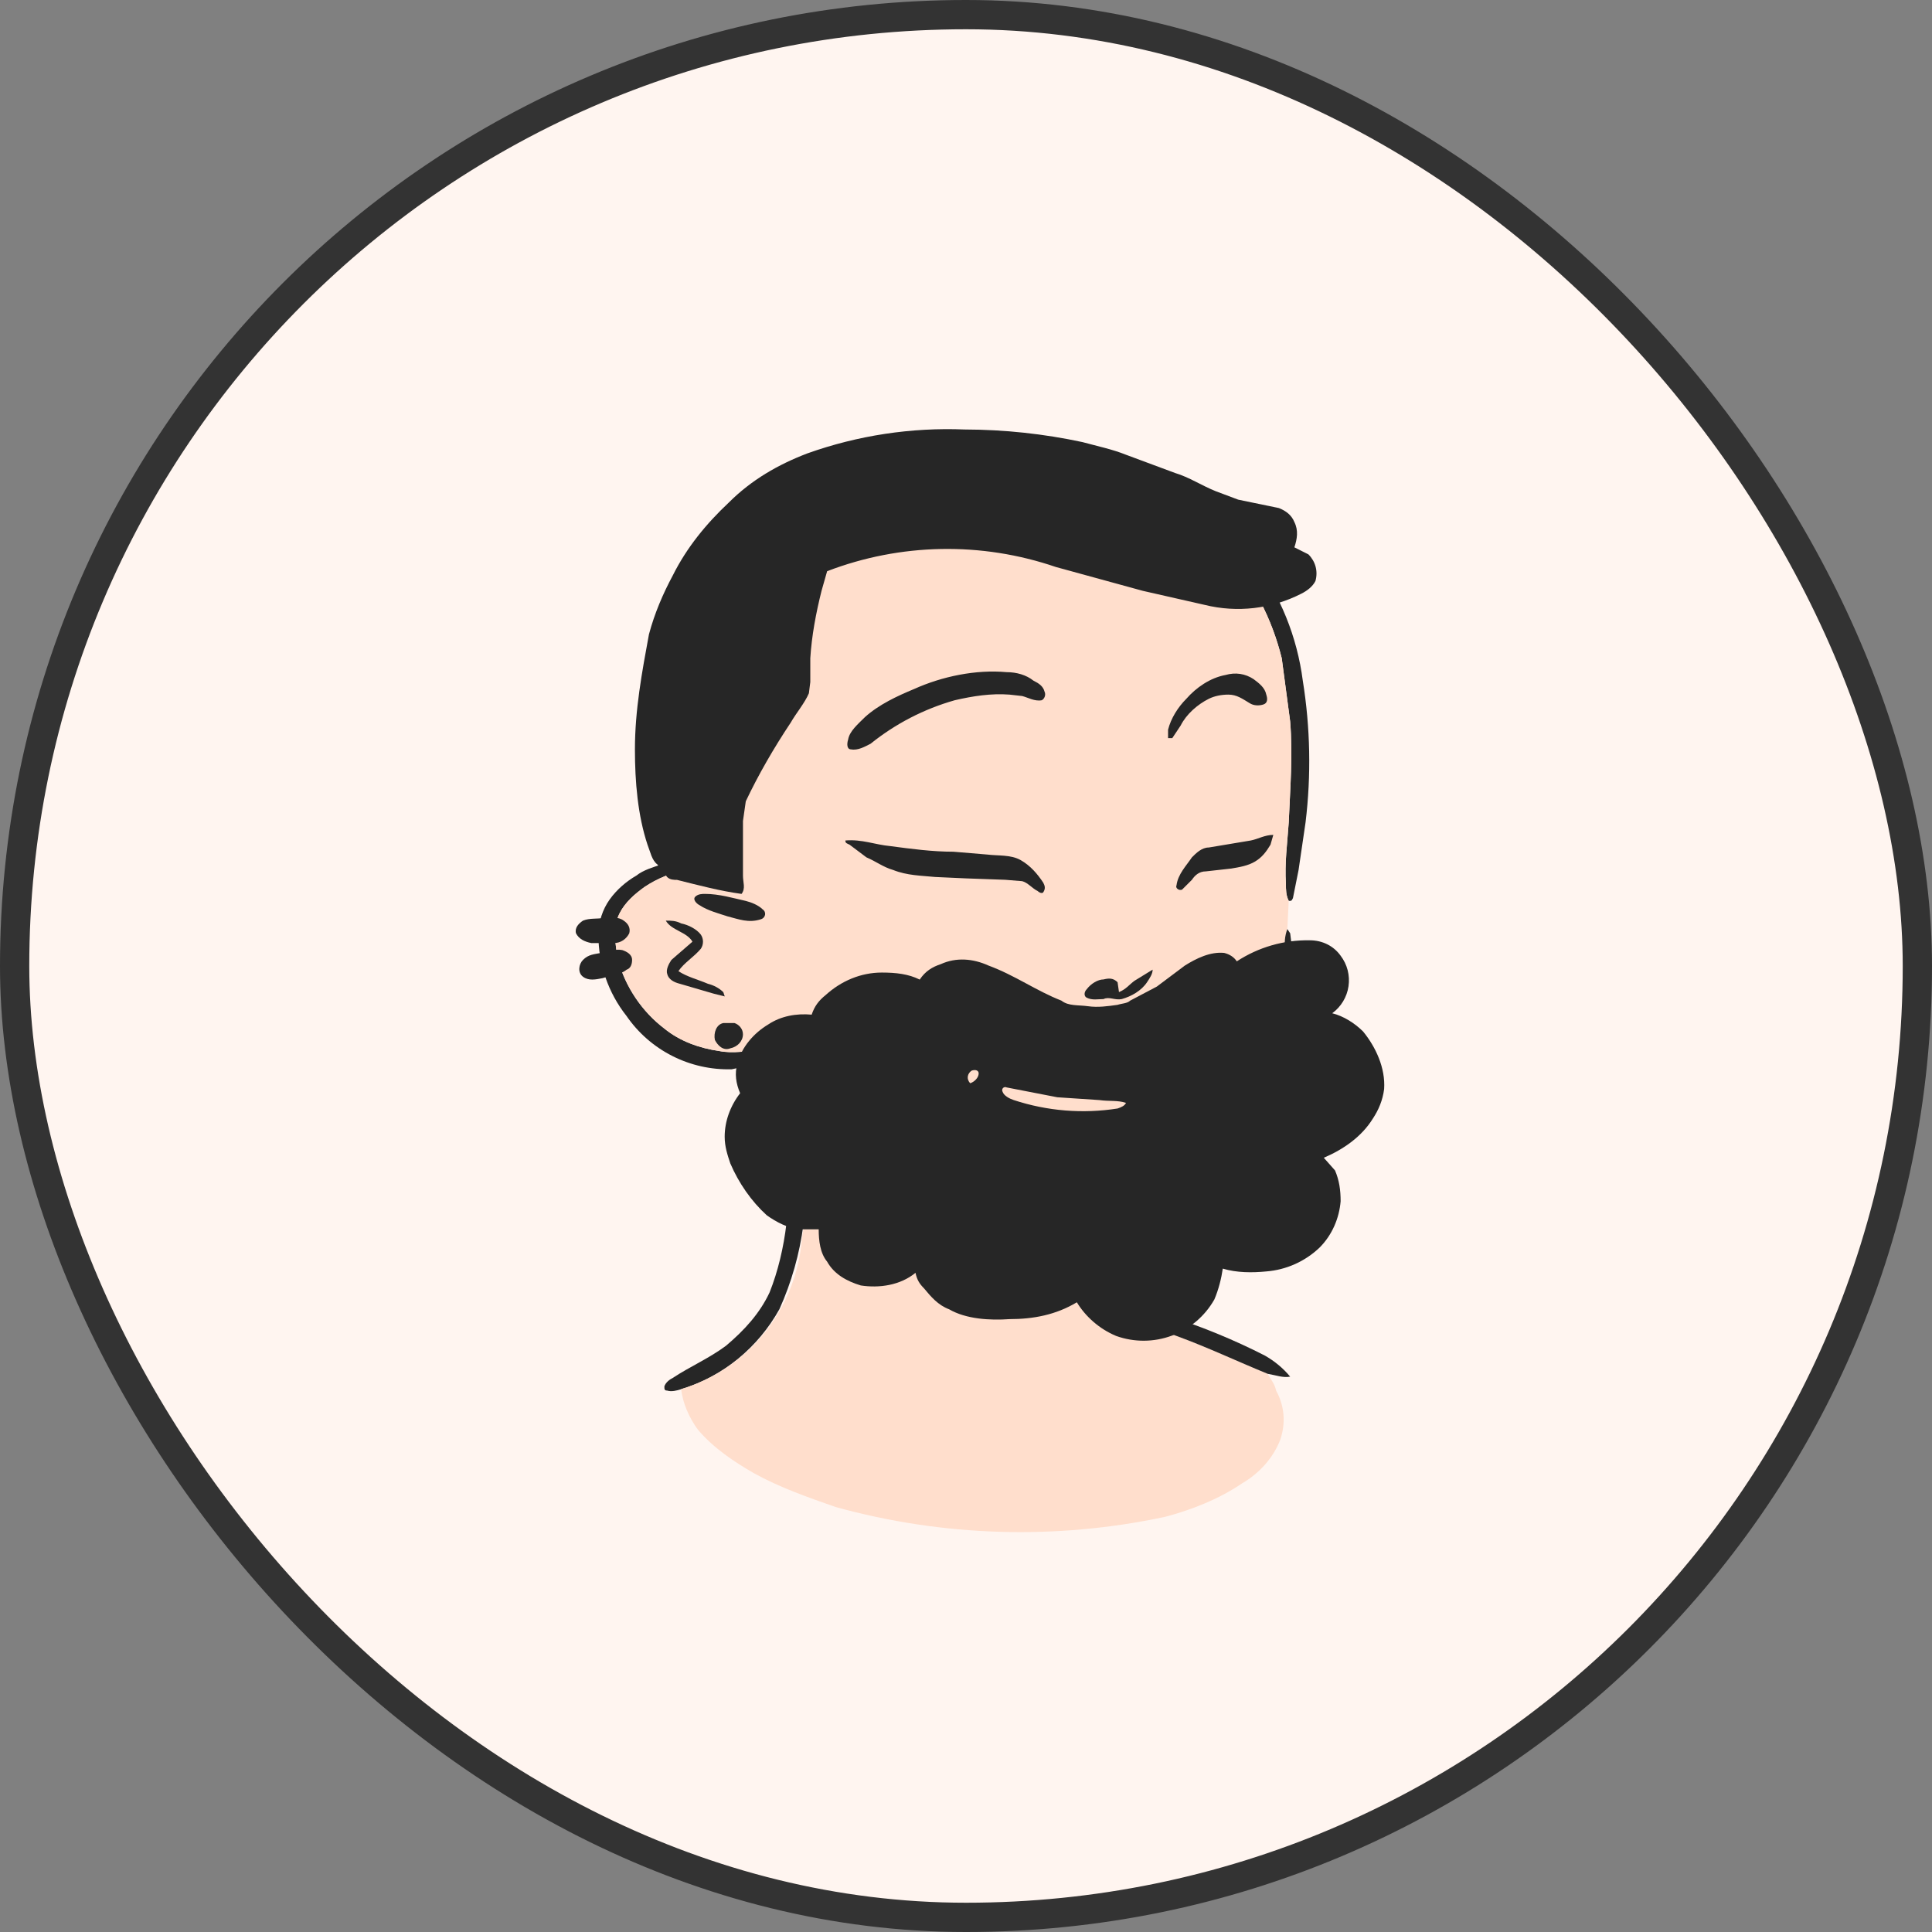 <svg width="66" height="66" viewBox="0 0 66 66" fill="none" xmlns="http://www.w3.org/2000/svg">
<rect x="0" y="0" width="66" height="66" fill="#808080" stroke="none"/>
<rect x="0.5" y="0.5" width="65" height="65" rx="32.5" fill="#FFF5F0"/>
<rect x="0.5" y="0.5" width="65" height="65" rx="32.5" stroke="#333333"/>
<mask id="mask0_1_951" style="mask-type:luminance" maskUnits="userSpaceOnUse" x="9" y="9" width="48" height="48">
<path d="M56.532 9.562H9.559V56.535H56.532V9.562Z" fill="white"/>
</mask>
<g mask="url(#mask0_1_951)">
<path d="M34.008 15.294C35.35 15.342 36.692 15.582 38.034 16.013C39.91 16.543 41.581 17.629 42.827 19.129C43.738 20.327 44.313 21.765 44.505 23.251C44.763 24.852 44.795 26.482 44.6 28.092L44.361 29.721L44.169 30.68C44.121 30.776 44.121 30.776 44.025 30.776C43.929 30.584 43.929 30.392 43.929 30.201C43.882 29.482 43.977 28.811 44.025 28.092C44.073 26.941 44.169 25.791 44.073 24.641L43.786 22.484C43.45 21.142 42.827 19.895 41.868 18.889C41.006 18.026 39.951 17.307 38.849 16.828C37.794 16.397 36.74 16.109 35.637 15.917C34.775 15.774 33.912 15.726 33.049 15.726C30.922 15.691 28.818 16.167 26.914 17.116C26.291 17.547 25.716 18.074 25.236 18.649C23.761 20.585 22.849 22.891 22.6 25.312C22.552 26.462 22.6 27.564 22.983 28.667L23.319 29.386L23.894 29.434L23.942 29.578C23.798 29.674 23.607 29.674 23.415 29.721C22.936 29.817 22.456 30.009 22.025 30.297C21.689 30.536 21.354 30.824 21.162 31.207C20.922 31.687 21.018 32.262 21.114 32.789C21.354 33.7 21.929 34.562 22.696 35.138C23.223 35.569 23.894 35.809 24.565 35.904C25.044 36 25.524 35.904 26.003 35.857C26.243 36.048 26.387 36.432 26.53 36.671L27.393 37.965C28.173 39.074 29.279 39.911 30.557 40.362C31.611 40.794 32.714 41.033 33.816 41.273L35.781 41.656L36.596 41.896V42.088H36.021C34.943 42.028 33.871 41.899 32.809 41.704C31.384 41.42 30.02 40.885 28.783 40.122C28.256 39.787 27.777 39.355 27.393 38.828C27.725 40.826 27.458 42.877 26.626 44.724C25.907 46.018 24.709 47.025 23.271 47.456C23.127 47.504 22.936 47.552 22.792 47.504C22.696 47.504 22.696 47.456 22.696 47.36C22.744 47.216 22.888 47.12 22.983 47.072C23.559 46.689 24.23 46.401 24.805 45.97C25.428 45.443 25.955 44.868 26.291 44.149C26.578 43.43 26.77 42.615 26.866 41.8C26.962 41.177 27.01 40.554 26.962 39.883L26.77 38.061L25.907 36.336L24.997 36.528C24.293 36.548 23.596 36.392 22.968 36.074C22.34 35.756 21.801 35.286 21.402 34.706C20.777 33.915 20.439 32.935 20.443 31.926C20.443 31.495 20.587 31.064 20.827 30.728C21.066 30.392 21.402 30.105 21.737 29.913C21.977 29.721 22.312 29.625 22.6 29.53L22.169 28.379C21.929 27.325 21.929 26.222 22.073 25.168C22.387 22.55 23.433 20.075 25.093 18.026C25.524 17.547 25.955 17.116 26.483 16.78C26.818 16.588 27.154 16.54 27.441 16.349C29.502 15.438 31.755 15.15 34.008 15.294Z" fill="#262626"/>
<path d="M33.049 15.724C35.04 15.65 37.023 16.027 38.848 16.827C39.951 17.306 41.005 18.025 41.868 18.888C42.827 19.894 43.45 21.14 43.785 22.483L44.073 24.64C44.169 25.79 44.073 26.94 44.025 28.09C43.977 28.809 43.881 29.48 43.929 30.2C43.929 30.391 43.929 30.583 44.025 30.775L43.977 31.733C43.881 31.973 43.881 32.213 43.881 32.5C43.785 33.651 43.785 34.849 43.593 36.047C43.545 36.622 43.45 37.245 43.21 37.773C43.066 38.204 42.827 38.587 42.491 38.923C41.916 39.546 41.197 40.073 40.43 40.505C39.519 41.032 38.561 41.272 37.65 41.655C37.41 41.751 37.171 41.847 37.027 42.038C37.41 42.086 37.746 42.038 38.129 41.943C37.89 42.518 37.842 43.093 37.842 43.668C37.842 43.908 37.794 44.195 37.89 44.435C38.033 44.675 38.273 44.866 38.513 45.01L40.19 45.633C41.245 46.017 42.251 46.496 43.306 46.927C43.402 47.119 43.545 47.263 43.593 47.503C43.881 48.03 43.929 48.605 43.737 49.18C43.498 49.803 43.018 50.331 42.443 50.666C41.676 51.193 40.718 51.577 39.807 51.816C36.08 52.613 32.216 52.498 28.543 51.481C27.584 51.145 26.626 50.81 25.763 50.331C25.092 49.947 24.373 49.468 23.846 48.845C23.558 48.461 23.319 47.934 23.271 47.455C24.393 47.112 25.386 46.44 26.121 45.525C26.857 44.611 27.299 43.496 27.393 42.326C27.584 41.176 27.584 39.977 27.393 38.827C27.776 39.354 28.255 39.786 28.783 40.121L30.077 40.792C31.956 41.603 33.974 42.042 36.02 42.086H36.596V41.895L35.781 41.655L33.816 41.272C32.713 41.032 31.611 40.792 30.556 40.361C29.933 40.073 29.262 39.738 28.687 39.354C28.207 38.923 27.776 38.492 27.393 37.964L26.53 36.67C26.386 36.431 26.242 36.047 26.003 35.855C25.523 35.903 25.044 35.999 24.565 35.903C23.894 35.807 23.223 35.568 22.695 35.136C21.93 34.544 21.375 33.72 21.114 32.788C21.018 32.261 20.922 31.685 21.162 31.206C21.353 30.823 21.689 30.535 22.024 30.295C22.456 30.008 22.935 29.816 23.414 29.72C23.606 29.672 23.798 29.672 23.942 29.576L23.894 29.433L23.319 29.385L22.983 28.666C22.6 27.563 22.552 26.461 22.648 25.311C22.883 22.894 23.778 20.589 25.236 18.648C25.715 18.073 26.29 17.546 26.913 17.114C28.813 16.15 30.918 15.656 33.049 15.676V15.724Z" fill="#FFDECC"/>
<path d="M22.745 31.45C22.936 31.45 23.08 31.45 23.272 31.546C23.512 31.594 23.799 31.738 23.943 31.93C24.039 32.074 24.039 32.265 23.943 32.409C23.703 32.697 23.368 32.888 23.176 33.176C23.464 33.368 23.847 33.464 24.183 33.607C24.374 33.655 24.566 33.751 24.71 33.895L24.758 34.039L24.374 33.943L23.224 33.607C23.032 33.559 22.84 33.464 22.793 33.272C22.745 33.128 22.84 32.936 22.936 32.792L23.655 32.169C23.464 31.834 22.936 31.786 22.745 31.45ZM43.978 31.738L44.074 31.882L44.17 32.649C44.269 34.071 44.237 35.499 44.074 36.915C43.978 37.442 43.834 38.017 43.595 38.496C42.323 40.16 40.537 41.357 38.514 41.899C38.466 42.571 38.37 43.385 38.418 44.152L38.658 44.392C39.041 44.679 39.52 44.823 39.952 44.967C41.073 45.325 42.163 45.774 43.211 46.309C43.547 46.501 43.834 46.74 44.074 47.028C43.834 47.076 43.595 46.98 43.307 46.932C42.253 46.501 41.246 46.022 40.191 45.638L38.514 45.015C38.274 44.871 38.035 44.679 37.891 44.44C37.795 44.2 37.843 43.913 37.843 43.673C37.843 43.098 37.891 42.523 38.13 41.947C37.747 42.043 37.411 42.091 37.028 42.043C37.172 41.852 37.411 41.756 37.651 41.66C38.562 41.276 39.52 41.037 40.431 40.509C41.198 40.078 41.917 39.551 42.492 38.928C42.828 38.592 43.067 38.209 43.211 37.777C43.451 37.25 43.547 36.627 43.595 36.052C43.786 34.853 43.786 33.655 43.882 32.505C43.882 32.217 43.882 31.978 43.978 31.738Z" fill="#262626"/>
<path d="M43.498 28.521L43.402 28.856C43.258 29.096 43.114 29.288 42.875 29.431C42.635 29.575 42.347 29.623 42.06 29.671L41.197 29.767C40.958 29.767 40.814 29.911 40.718 30.055L40.382 30.39C40.286 30.438 40.143 30.342 40.191 30.246C40.239 29.863 40.526 29.575 40.718 29.288C40.862 29.144 41.053 28.952 41.293 28.952L42.731 28.712C42.971 28.665 43.21 28.521 43.498 28.521ZM28.879 28.712C29.454 28.665 29.886 28.856 30.413 28.904C31.132 29 31.851 29.096 32.57 29.096L33.72 29.192C34.103 29.24 34.535 29.192 34.87 29.384C35.206 29.575 35.446 29.863 35.637 30.15C35.685 30.246 35.733 30.342 35.637 30.486C35.589 30.534 35.493 30.486 35.446 30.438C35.254 30.342 35.11 30.15 34.918 30.102L34.343 30.055L33.001 30.007L31.947 29.959C31.467 29.911 30.988 29.911 30.509 29.719C30.173 29.623 29.933 29.431 29.598 29.288L29.023 28.856C28.927 28.808 28.879 28.808 28.879 28.712Z" fill="#262626"/>
<path d="M34.391 22.962C34.726 22.962 35.062 23.058 35.301 23.25C35.493 23.346 35.637 23.442 35.685 23.633C35.733 23.729 35.685 23.873 35.589 23.921C35.349 23.969 35.11 23.825 34.918 23.777L34.486 23.729C33.863 23.681 33.24 23.777 32.617 23.921C31.568 24.218 30.59 24.723 29.741 25.407C29.55 25.503 29.31 25.646 29.07 25.599C28.927 25.599 28.927 25.407 28.974 25.263C29.022 24.976 29.31 24.736 29.55 24.496C30.029 24.065 30.652 23.777 31.227 23.538C32.186 23.106 33.336 22.866 34.391 22.962ZM41.868 23.058C42.203 22.962 42.539 23.01 42.827 23.202C43.018 23.346 43.21 23.49 43.258 23.729C43.306 23.873 43.306 24.017 43.162 24.065C43.018 24.113 42.827 24.113 42.683 24.017C42.443 23.873 42.251 23.729 41.964 23.729C41.724 23.729 41.484 23.777 41.293 23.873C40.909 24.065 40.526 24.4 40.334 24.784L40.047 25.215H39.903V24.928C39.999 24.544 40.238 24.161 40.526 23.873C40.861 23.49 41.341 23.154 41.868 23.058Z" fill="#262626"/>
<path d="M20.635 31.354C20.874 31.354 21.114 31.306 21.306 31.45C21.45 31.546 21.546 31.69 21.497 31.881C21.402 32.073 21.21 32.217 20.97 32.217H20.203C19.964 32.169 19.772 32.073 19.676 31.881C19.628 31.69 19.772 31.546 19.916 31.45C20.155 31.354 20.395 31.402 20.635 31.354ZM21.258 32.456C21.402 32.505 21.593 32.6 21.593 32.792C21.593 32.936 21.546 33.08 21.402 33.128C21.162 33.319 20.874 33.319 20.587 33.415C20.347 33.463 20.108 33.511 19.916 33.367C19.724 33.223 19.772 32.936 19.916 32.792C20.108 32.6 20.299 32.6 20.539 32.552C20.779 32.505 21.018 32.409 21.258 32.456ZM24.709 34.949H25.092C25.236 34.997 25.38 35.141 25.38 35.332C25.38 35.572 25.188 35.764 24.949 35.812C24.709 35.908 24.517 35.716 24.421 35.524C24.373 35.285 24.469 34.997 24.709 34.949Z" fill="#262626"/>
<path d="M39.376 33.124C39.376 33.268 39.28 33.411 39.184 33.555C38.992 33.843 38.657 34.035 38.321 34.13C38.082 34.178 37.89 34.035 37.698 34.13C37.507 34.13 37.315 34.178 37.123 34.082C37.027 34.035 37.027 33.891 37.123 33.795C37.267 33.603 37.507 33.459 37.698 33.459C37.89 33.411 38.034 33.411 38.178 33.555L38.226 33.891C38.465 33.795 38.561 33.651 38.753 33.507L39.376 33.124Z" fill="#262626"/>
<path d="M44.744 32.122C45.175 32.122 45.558 32.313 45.798 32.649C45.91 32.796 45.992 32.964 46.038 33.143C46.084 33.322 46.094 33.509 46.067 33.692C46.041 33.875 45.977 34.051 45.882 34.209C45.786 34.368 45.66 34.505 45.511 34.614C45.894 34.71 46.277 34.95 46.565 35.237C46.996 35.764 47.332 36.483 47.284 37.203C47.236 37.586 47.092 37.921 46.901 38.209C46.517 38.832 45.894 39.264 45.223 39.551L45.606 39.983C45.75 40.318 45.798 40.654 45.798 41.037C45.75 41.612 45.511 42.187 45.079 42.619C44.584 43.092 43.941 43.38 43.258 43.434C42.778 43.481 42.251 43.481 41.772 43.338C41.724 43.673 41.628 44.057 41.484 44.392C41.161 44.962 40.648 45.399 40.034 45.627C39.42 45.855 38.746 45.859 38.129 45.638C37.554 45.399 37.075 44.967 36.787 44.488C36.068 44.919 35.301 45.063 34.486 45.063C33.815 45.111 33.001 45.063 32.425 44.728C32.042 44.584 31.802 44.296 31.563 44.009C31.419 43.865 31.323 43.721 31.275 43.481C30.748 43.913 30.029 44.009 29.406 43.913C28.926 43.769 28.495 43.529 28.255 43.098C28.016 42.81 27.968 42.379 27.968 41.996H27.297C26.913 41.948 26.53 41.756 26.194 41.516C25.667 41.037 25.236 40.414 24.948 39.743C24.852 39.455 24.756 39.168 24.756 38.832C24.756 38.305 24.948 37.778 25.284 37.346C25.14 37.011 25.092 36.675 25.188 36.34C25.331 35.764 25.763 35.285 26.242 34.998C26.674 34.71 27.201 34.614 27.728 34.662C27.824 34.374 27.968 34.183 28.207 33.991C28.735 33.512 29.406 33.224 30.125 33.224C30.604 33.224 31.035 33.272 31.419 33.464C31.61 33.176 31.85 33.032 32.138 32.937C32.665 32.697 33.24 32.745 33.767 32.984C34.678 33.32 35.397 33.847 36.26 34.183C36.499 34.374 36.835 34.327 37.17 34.374C37.506 34.422 37.842 34.374 38.177 34.327C38.321 34.279 38.513 34.279 38.608 34.183L39.519 33.703L40.478 32.984C40.861 32.745 41.34 32.505 41.82 32.553C42.011 32.601 42.155 32.697 42.251 32.841C42.991 32.357 43.859 32.106 44.744 32.122Z" fill="#262626"/>
<path d="M33.193 36.574C33.337 36.526 33.433 36.574 33.433 36.669C33.433 36.813 33.289 36.957 33.145 37.005C33.002 36.861 33.05 36.669 33.193 36.574ZM34.392 37.149L36.117 37.484L37.555 37.58C37.891 37.628 38.178 37.58 38.466 37.676C38.418 37.772 38.322 37.82 38.178 37.868C36.99 38.055 35.774 37.956 34.631 37.58C34.487 37.532 34.296 37.436 34.248 37.292C34.2 37.197 34.296 37.101 34.392 37.149Z" fill="#FFDECC"/>
<path d="M32.954 14.672C34.307 14.675 35.657 14.819 36.98 15.103C37.507 15.247 37.986 15.343 38.466 15.535L40.143 16.158C40.623 16.302 41.054 16.589 41.533 16.781L42.3 17.069L43.69 17.356C43.93 17.452 44.122 17.596 44.218 17.835C44.361 18.123 44.313 18.411 44.218 18.698L44.697 18.938C44.937 19.177 45.032 19.513 44.937 19.849C44.841 20.04 44.649 20.184 44.457 20.28C43.437 20.803 42.263 20.939 41.15 20.663L39.041 20.184L36.069 19.369C33.529 18.5 30.763 18.551 28.256 19.513L28.065 20.184C27.873 20.951 27.729 21.718 27.681 22.485V23.299L27.633 23.683C27.49 24.018 27.202 24.354 27.01 24.689C26.435 25.552 25.908 26.463 25.477 27.374L25.381 28.045V29.914C25.381 30.154 25.477 30.345 25.333 30.537C24.614 30.441 23.895 30.25 23.128 30.058C23.032 30.058 22.888 30.058 22.792 29.962L22.457 29.531C22.265 29.387 22.217 29.099 22.121 28.86C21.786 27.853 21.69 26.703 21.69 25.6C21.69 24.258 21.93 22.964 22.169 21.67C22.361 20.951 22.649 20.28 22.984 19.657C23.463 18.698 24.134 17.883 24.901 17.164C25.668 16.397 26.579 15.87 27.585 15.487C29.306 14.874 31.129 14.598 32.954 14.672ZM24.087 30.537C24.566 30.537 25.045 30.681 25.477 30.777C25.668 30.825 25.908 30.921 26.052 31.064C26.195 31.16 26.148 31.352 26.004 31.4C25.572 31.544 25.237 31.4 24.853 31.304C24.566 31.208 24.182 31.112 23.895 30.921C23.799 30.873 23.655 30.729 23.751 30.633C23.847 30.537 23.991 30.537 24.087 30.537ZM45.032 36.145C45.08 36.241 45.08 36.289 44.984 36.385L45.032 36.145Z" fill="#262626"/>
</g>
</svg>
